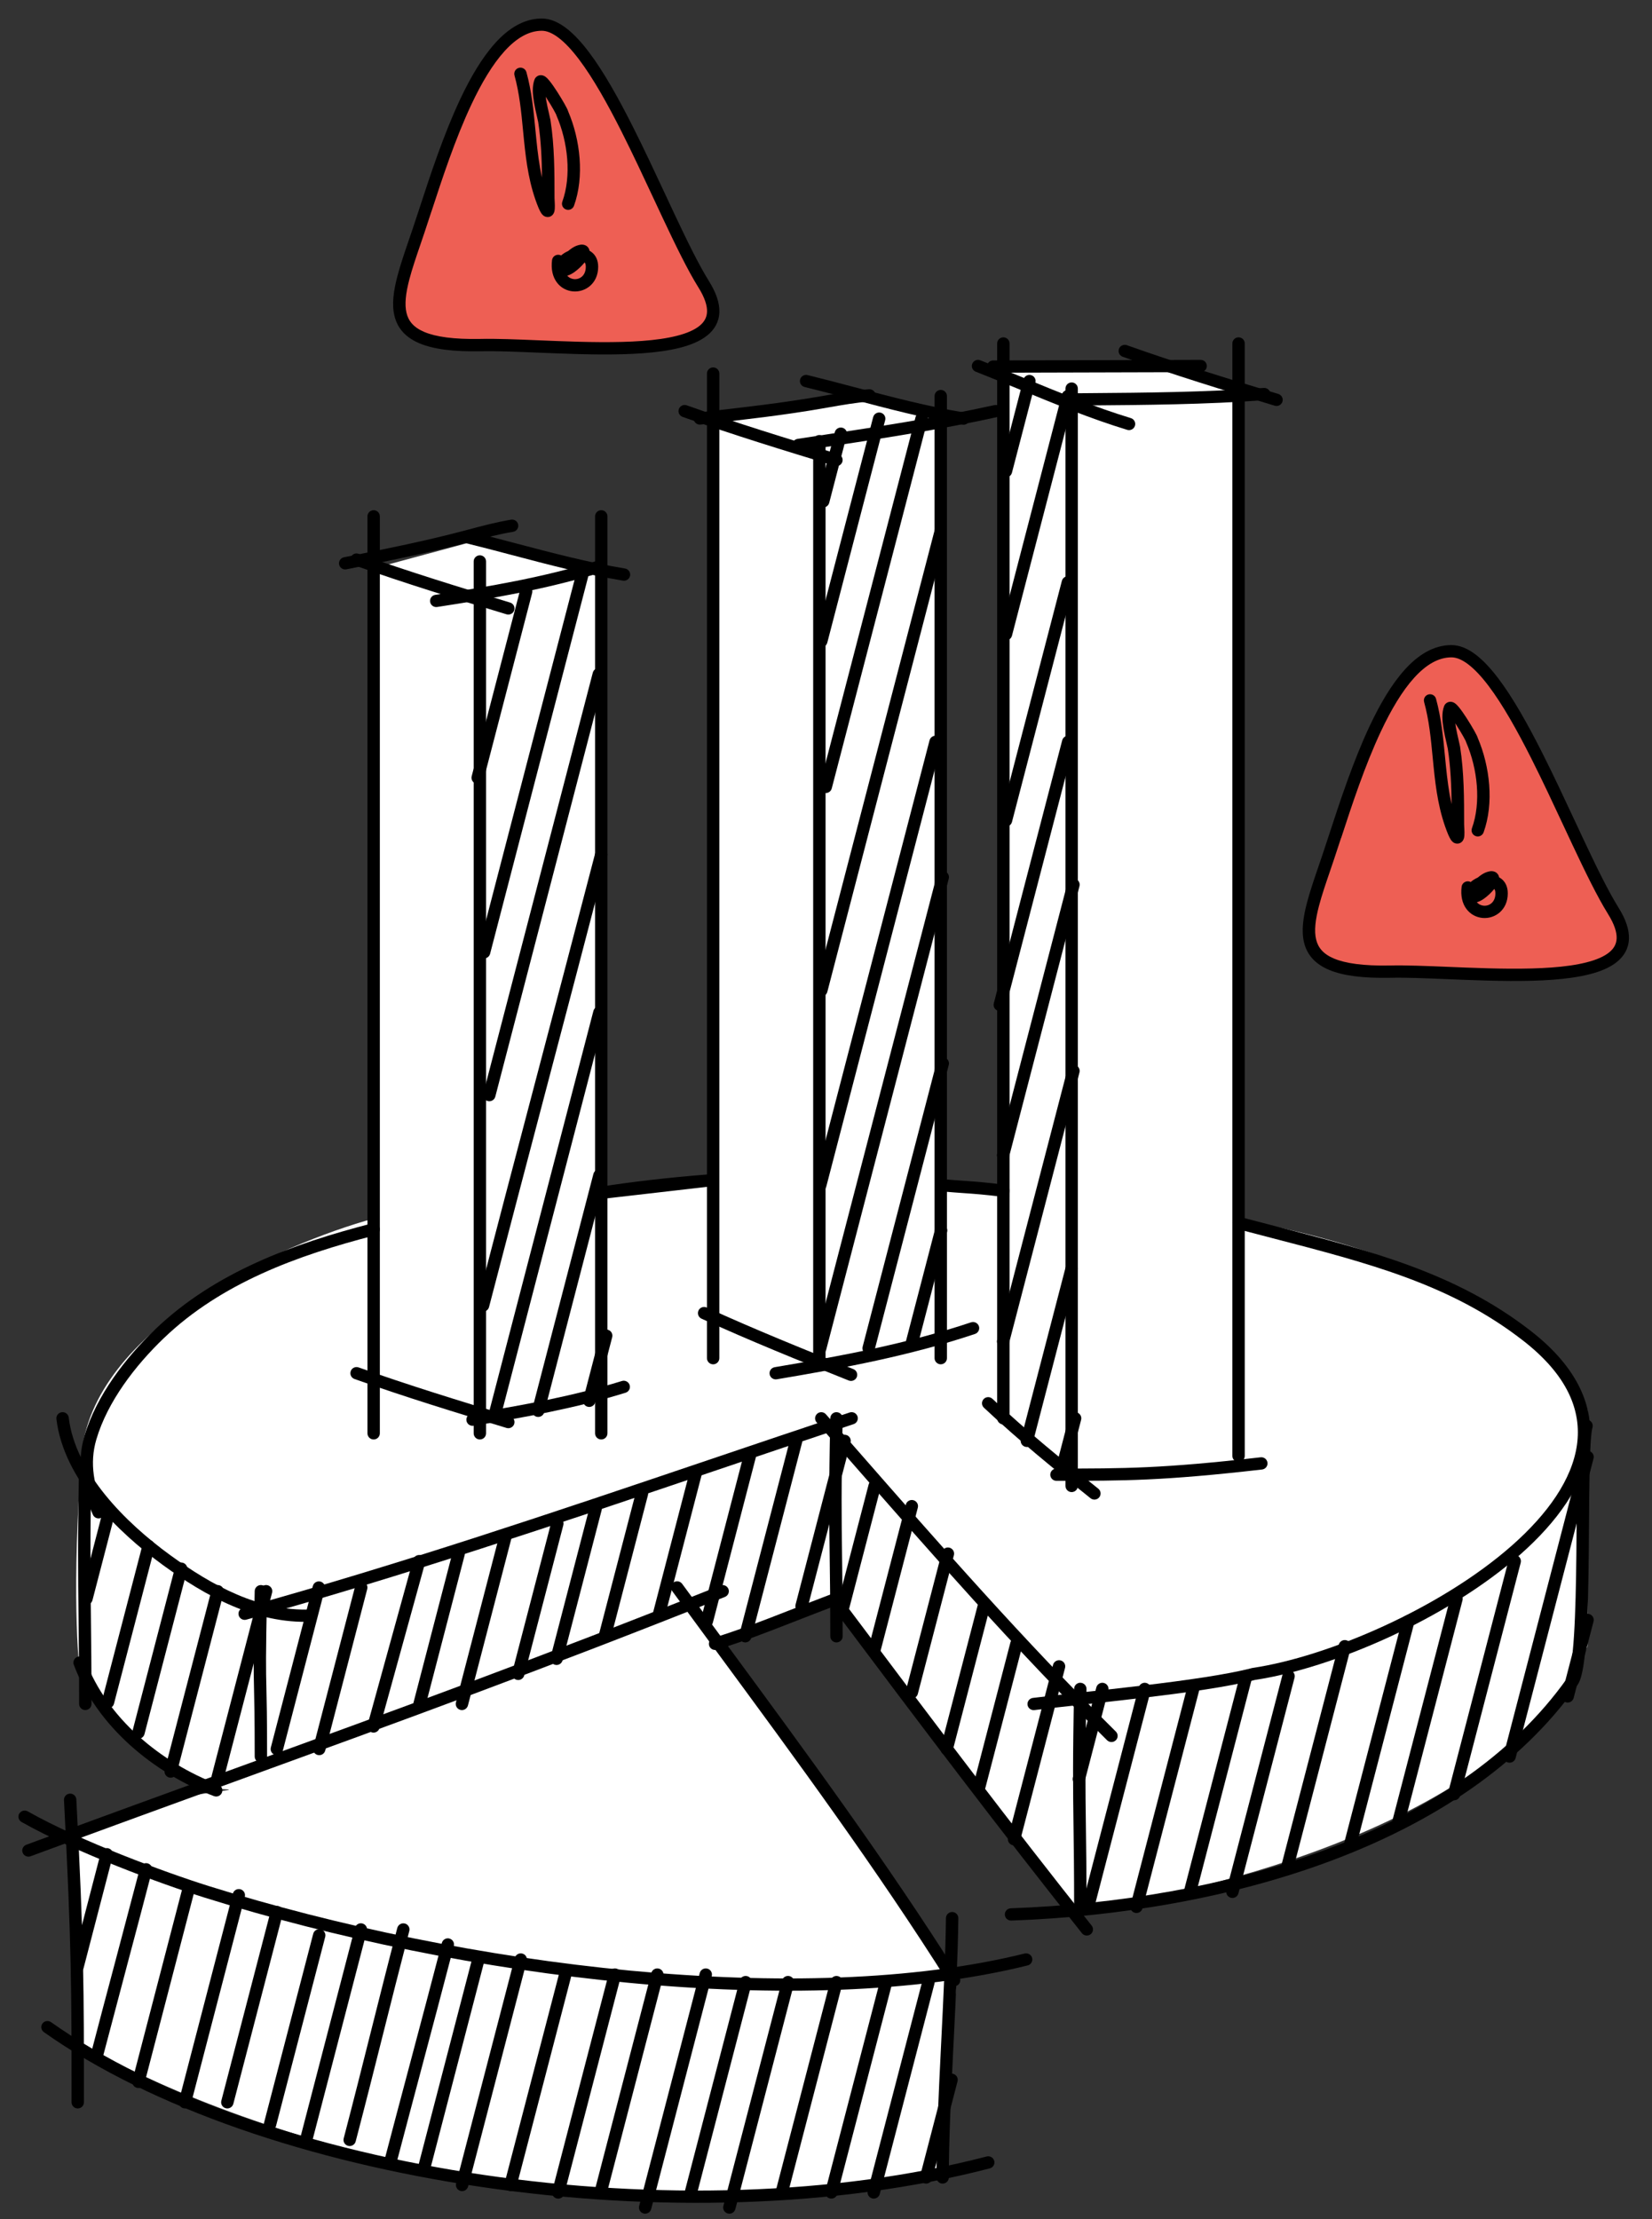 <svg fill="none" height="90" viewBox="0 0 67 90" width="67" xmlns="http://www.w3.org/2000/svg"><rect x="0" y="0" width="67" height="90" fill="#333333" stroke="none"/><path d="m3.301 82.894-.479-8.062c2.776-2.276 7.812-2.2 6.127-2.276-1.685-.076-4.468-2.877-5.648-4.268-.16-.885-.383-3.965 0-9.2.383-5.236 8.074-8.631 11.871-9.674v-26.367l4.213-1.138 4.978 1.138v25.513l4.787-.569v-31.014l4.978-1.043 4.117 1.043v31.014l2.681.569v-33.765h6.51l2.585 1.138v33.48c10.263 1.821 13.85 5.944 14.361 7.777v9.579c-3.14 6.981-15.286 10.053-20.966 10.717l-9.287-12.614-4.978 1.897 9.669 13.183-.574 7.967c-15.088 3.49-29.583-1.897-34.944-5.027z" fill="#fff"/><g clip-rule="evenodd" fill="#000" fill-rule="evenodd"><path d="m14.224 22.61c.047-.129.191-.197.322-.15 2.033.724 4.073 1.35 6.143 1.978.133.04.207.179.167.311-.041.132-.181.205-.314.165-2.069-.628-4.119-1.257-6.165-1.985-.131-.046-.199-.189-.151-.319z"/><path d="m14.224 55.608c.047-.129.191-.197.322-.15 2.033.724 4.073 1.35 6.143 1.978.133.04.207.179.167.311-.041.132-.181.205-.314.165-2.069-.628-4.119-1.257-6.165-1.985-.131-.046-.199-.189-.151-.319z"/><path d="m18.679 21.719c.034-.134.17-.215.304-.182.638.157 1.272.324 1.905.491 1.484.392 2.962.782 4.46 1.029.137.023.229.151.207.287-.023.136-.152.227-.289.205-1.523-.251-3.038-.651-4.533-1.046-.628-.166-1.252-.33-1.871-.482-.135-.033-.217-.168-.183-.302z"/><path d="m24.472 22.925c.041.131-.033.271-.166.312-2.155.662-4.366 1.039-6.575 1.38-.137.021-.266-.072-.287-.208-.021-.136.073-.263.21-.284 2.207-.34 4.386-.713 6.503-1.363.133-.041.273.033.315.164z"/><path d="m25.536 56.172c.042.131-.032.271-.165.312-2.017.626-4.091.999-6.164 1.339-.137.022-.266-.069-.289-.205-.023-.136.07-.264.207-.286 2.071-.34 4.116-.709 6.096-1.323.133-.041.274.032.315.163z"/><path d="m21.017 21.281c.023.136-.07.264-.207.287-.56.092-1.097.235-1.659.385-.057.015-.115.03-.172.046-1.584.42-3.189.742-4.785 1.062-.048.01-.097.019-.145.029-.136.027-.269-.06-.296-.195s.06-.266.196-.293c.046-.009.093-.019.139-.028 1.601-.321 3.192-.64 4.761-1.057.058-.015.116-.031.174-.046.558-.149 1.119-.298 1.704-.395.137-.023.267.069.289.205z"/><path d="m15.154 20.692c.139 0 .251.112.251.249v37.19c0 .138-.113.249-.251.249s-.251-.112-.251-.249v-37.19c0-.138.113-.249.251-.249zm9.231 0c.139 0 .251.112.251.249v37.19c0 .138-.113.249-.251.249-.139 0-.251-.112-.251-.249v-37.19c0-.138.113-.249.251-.249zm-4.923 1.829c.139 0 .251.112.251.249v35.361c0 .138-.113.249-.251.249s-.251-.112-.251-.249v-35.361c0-.138.113-.249.251-.249z"/><path d="m27.532 16.589c.047-.129.191-.197.322-.15 2.033.724 4.073 1.349 6.143 1.978.133.04.207.18.167.311-.041.132-.181.205-.314.165-2.07-.628-4.119-1.257-6.165-1.985-.131-.046-.199-.189-.151-.319z"/><path d="m28.328 53.15c.058-.125.207-.179.334-.122 1.962.896 3.939 1.694 5.947 2.498.129.051.191.197.139.324s-.199.189-.327.138c-2.007-.803-3.994-1.606-5.969-2.507-.126-.058-.181-.205-.123-.33z"/><path d="m32.449 15.394c.033-.134.17-.215.304-.182.638.157 1.272.324 1.905.491 1.484.392 2.962.782 4.46 1.029.137.023.229.151.207.286-.023.136-.152.227-.289.205-1.523-.251-3.038-.651-4.533-1.046-.628-.166-1.252-.33-1.871-.482-.135-.033-.217-.168-.183-.302z"/><path d="m40.63 16.619c.03.134-.055.267-.191.297-2.345.516-4.872.898-6.927 1.209-.381.058-.745.113-1.089.166-.137.021-.266-.072-.287-.208-.021-.136.073-.263.21-.284.347-.053.713-.109 1.095-.167 2.056-.311 4.562-.69 6.889-1.202.136-.03.27.055.3.189z"/><path d="m39.701 53.784c.044.13-.026.272-.158.316-2.633.882-5.336 1.385-8.039 1.839-.137.023-.267-.068-.29-.204-.023-.136.069-.264.206-.287 2.701-.454 5.369-.951 7.962-1.819.132-.044.274.026.319.156z"/><path d="m35.512 16.015c.011.137-.092.257-.231.268-.566.044-1.113.141-1.686.241-.058.01-.117.021-.176.031-1.614.283-3.242.466-4.86.648-.049.005-.098.011-.147.017-.138.015-.262-.083-.278-.219s.083-.26.221-.276c.047-.005.094-.011.141-.016 1.623-.183 3.236-.364 4.835-.644.059-.01.118-.021.178-.031.569-.1 1.14-.201 1.732-.247.138-.011.259.092.27.229z"/><path d="m28.923 14.9c.139 0 .251.112.251.249v39.934c0 .138-.113.249-.251.249s-.251-.112-.251-.249v-39.934c0-.138.113-.249.251-.249zm9.231.914c.139 0 .251.112.251.249v39.019c0 .138-.113.249-.251.249s-.251-.112-.251-.249v-39.019c0-.138.113-.249.251-.249zm-4.923 1.829c.139 0 .251.112.251.249v37.19c0 .138-.113.249-.251.249s-.251-.112-.251-.249v-37.19c0-.138.113-.249.251-.249z"/><path d="m45.38 14.15c.047-.129.191-.197.322-.15 2.034.724 4.073 1.35 6.143 1.978.133.04.207.179.167.311-.041.132-.181.205-.314.165-2.069-.628-4.119-1.257-6.165-1.985-.131-.046-.198-.189-.151-.319z"/><path d="m39.895 56.74c.096-.1.255-.104.355-.009 1.42 1.333 2.844 2.486 4.293 3.645.108.086.125.243.038.35s-.245.124-.353.037c-1.449-1.159-2.887-2.323-4.323-3.671-.101-.095-.105-.252-.009-.352z"/><path d="m39.433 14.752c.051-.128.197-.191.326-.14.611.239 1.217.489 1.822.738 1.419.584 2.831 1.165 4.283 1.607.133.041.207.18.166.311-.041.132-.181.205-.314.165-1.476-.45-2.924-1.046-4.353-1.633-.6-.247-1.196-.492-1.79-.725-.129-.051-.192-.195-.141-.323z"/><path d="m51.522 15.962c.01.137-.093.257-.232.267-2.396.178-4.951.197-7.03.213-.385.003-.754.006-1.102.009-.139.001-.253-.109-.254-.246-.001-.138.11-.25.249-.252.351-.004.722-.006 1.108-.009 2.08-.016 4.615-.035 6.992-.211.138-.01.259.092.269.23z"/><path d="m51.405 59.322c.016.137-.083.26-.221.276-4.013.459-5.562.459-8.337.459-.139 0-.251-.112-.251-.249s.113-.249.251-.249h.003c2.762 0 4.29 0 8.276-.456.138-.016.263.082.279.219z"/><path d="m48.946 14.843c0.0.138-.112.249-.251.25l-8.416.023c-.139 0-.252-.111-.252-.248s.112-.249.251-.25l8.416-.023c.139-0.0.252.111.252.248z"/><path d="m40.693 13.681c.139 0 .251.111.251.249v43.592c0 .138-.113.249-.251.249s-.251-.112-.251-.249v-43.592c0-.138.113-.249.251-.249zm9.539 0c.139 0 .251.111.251.249v45.116c0 .138-.113.249-.251.249s-.251-.112-.251-.249v-45.116c0-.138.113-.249.251-.249zm-6.769 1.829c.139 0 .251.112.251.249v44.506c0 .138-.113.249-.251.249s-.251-.112-.251-.249v-44.506c0-.138.113-.249.251-.249z"/><path d="m34.778 57.442c.044.13-.027.272-.158.315-1.904.633-3.804 1.276-5.705 1.919-6.26 2.117-12.52 4.235-18.924 6.011-.134.037-.272-.04-.31-.173-.037-.132.041-.27.174-.307 6.389-1.772 12.631-3.883 18.888-6 1.902-.643 3.806-1.287 5.716-1.922.132-.044.274.026.318.157z"/><path d="m33.143 57.334c.105-.09.264-.079.354.025.4.456.797.91 1.193 1.363 3.456 3.95 6.815 7.79 10.565 11.504.098.097.098.255 0 .352-.098.097-.257.097-.355 0-3.763-3.728-7.134-7.581-10.588-11.529-.397-.453-.794-.907-1.193-1.363-.091-.104-.08-.261.025-.351z"/><path d="m33.773 64.79c.112-.082.269-.059.352.051 4 5.334 6.768 8.99 10.15 13.255.086.108.067.265-.042.35-.109.085-.267.066-.353-.042-3.387-4.271-6.158-7.931-10.158-13.266-.083-.11-.06-.266.052-.348z"/><path d="m49.988 49.532c.036-.133.173-.212.308-.176.471.125.935.245 1.39.363 3.985 1.033 7.379 1.913 10.393 4.255 1.915 1.488 2.599 3.093 2.375 4.69-.22 1.572-1.313 3.07-2.797 4.381-2.966 2.62-7.636 4.619-10.76 5.087-1.051.274-2.764.513-4.464.716-.857.102-1.707.195-2.476.279-.777.085-1.471.16-2.003.228-.138.017-.264-.079-.281-.215s.08-.261.218-.278c.53-.067 1.233-.144 2.018-.229.772-.084 1.623-.177 2.465-.278 1.712-.204 3.398-.441 4.409-.706.009-.002.018-.004.027-.005 3.03-.45 7.619-2.411 10.514-4.968 1.449-1.28 2.437-2.678 2.633-4.078.193-1.375-.372-2.82-2.188-4.23-2.927-2.274-6.216-3.128-10.217-4.166-.452-.117-.914-.237-1.385-.362-.134-.035-.214-.172-.178-.305z"/><path d="m64.416 57.587c.133.039.209.178.17.309-.029.096-.056.311-.076.646-.02.325-.033.738-.042 1.212-.012.597-.017 1.284-.022 2.005-.003.424-.007.861-.011 1.298-.013 1.176-.036 2.353-.096 3.295-.03.47-.07.887-.123 1.217-.027.165-.057.313-.093.438-.035.12-.08.237-.143.327-2.323 3.29-5.911 5.601-9.985 7.128-4.075 1.527-8.653 2.275-12.982 2.429-.139.005-.255-.103-.26-.24-.005-.137.103-.253.242-.258 4.287-.152 8.809-.893 12.822-2.397 4.014-1.504 7.504-3.765 9.751-6.947.016-.022.042-.076.072-.179.029-.098.055-.225.08-.379.049-.308.088-.706.117-1.17.059-.927.082-2.093.095-3.269.005-.433.008-.867.011-1.291.006-.724.011-1.416.022-2.015.009-.476.022-.897.043-1.232.02-.326.048-.598.096-.757.039-.132.179-.207.312-.168z"/><path d="m29.542 64.44c.052.128-.011.273-.139.324-7.312 2.919-13.234 5.073-19.734 7.436-2.667.97-5.43 1.975-8.428 3.083-.13.048-.275-.017-.323-.146-.049-.129.018-.272.148-.32 3.002-1.11 5.769-2.116 8.437-3.086 6.497-2.363 12.408-4.512 19.712-7.428.129-.051.275.01.327.138z"/><path d="m27.315 64.179c.112-.081.27-.056.351.055.592.809 1.187 1.617 1.782 2.425 3.258 4.427 6.523 8.862 9.46 13.517.073.117.038.27-.08.343-.118.073-.273.037-.346-.079-2.926-4.639-6.179-9.058-9.437-13.485-.595-.809-1.191-1.618-1.784-2.429-.082-.111-.057-.267.056-.348z"/><path d="m.781 73.555c.069-.119.222-.161.343-.093 2.131 1.206 5.601 2.483 7.336 3.027 10.442 3.273 24.107 4.965 33.095 2.739.135-.033.271.048.305.181.034.134-.048.269-.183.302-9.117 2.258-22.887.538-33.369-2.748-1.747-.548-5.257-1.837-7.434-3.07-.121-.068-.162-.22-.094-.34z"/><path d="m2.832 72.743c.139-.007.257.098.264.236.308 5.874.308 7.707.308 12.283 0 .138-.113.249-.251.249-.139 0-.251-.111-.251-.249v-.002c0-4.568 0-6.393-.307-12.255-.007-.137.099-.255.238-.262z"/><path d="m38.619 77.544c.139.002.25.114.248.252-.019 1.551-.106 3.313-.193 5.058-.005.097-.01.194-.015.29-.091 1.842-.177 3.649-.177 5.166 0 .138-.113.249-.251.249s-.251-.112-.251-.249c0-1.531.087-3.351.178-5.19.005-.096.009-.191.014-.287.087-1.748.174-3.502.193-5.043.002-.138.116-.248.254-.246z"/><path d="m1.719 82.069c.081-.112.238-.138.351-.058 4.264 3.017 10.658 5.186 17.546 6.195 6.885 1.009 14.235.855 20.4-.747.134-.035.272.045.307.178.035.133-.045.269-.179.304-6.244 1.623-13.664 1.774-20.601.757-6.934-1.016-13.413-3.203-17.764-6.283-.113-.08-.139-.235-.058-.347z"/><path d="m34.159 64.749c.05.128-.015.272-.144.322-.731.278-1.32.508-1.832.708-1.165.455-1.938.756-3.105 1.126-.132.042-.274-.03-.316-.161-.042-.131.031-.271.163-.313 1.151-.364 1.903-.658 3.059-1.109.514-.201 1.107-.432 1.851-.715.13-.049.275.015.325.143z"/><path d="m3.142 67.195c.13-.048.275.018.323.147.878 2.343 3.053 4.145 5.393 5.037.13.049.194.193.144.322-.05.128-.195.192-.325.143-2.438-.929-4.744-2.818-5.684-5.328-.048-.129.018-.272.148-.32z"/><path d="m3.465 59.102c.139.003.249.117.246.254-.062 2.937-.044 4.486-.024 6.277.011.991.024 2.057.024 3.472 0.0.138-.113.249-.251.249-.139 0-.251-.111-.251-.249-0-1.405-.012-2.467-.023-3.458-.021-1.797-.038-3.358.024-6.302.003-.138.118-.247.257-.244z"/><path d="m33.93 57.273c.139.003.249.117.246.254-.061 2.882-.045 4.062-.025 5.542.012.863.025 1.829.025 3.293 0 .138-.113.249-.251.249s-.251-.111-.251-.249c0-1.452-.013-2.414-.025-3.278-.02-1.486-.036-2.679.025-5.568.003-.138.118-.247.257-.244z"/><path d="m43.819 68.247c.139.003.249.117.246.254-.061 2.882-.045 4.062-.025 5.542.012.863.025 1.829.025 3.293 0 .138-.113.249-.251.249-.139 0-.251-.112-.251-.249 0-1.452-.013-2.414-.025-3.278-.02-1.487-.036-2.679.025-5.568.003-.138.118-.247.257-.244z"/><path d="m10.586 64.284c.139.003.249.117.246.254-.057 2.715-.046 3.162-.028 3.914.012.514.028 1.17.028 2.787 0 .138-.113.249-.251.249s-.251-.112-.251-.249c-0-1.591-.016-2.248-.028-2.765-.018-.765-.029-1.226.028-3.946.003-.138.118-.247.257-.244z"/><path d="m2.509 57.274c.138-.016.263.082.279.218.131 1.106.699 2.168 1.473 3.126.772.956 1.737 1.794 2.636 2.448 1.705 1.243 3.63 2.294 5.708 2.208.139-.006.256.101.262.238.006.137-.102.253-.241.259-2.259.093-4.303-1.048-6.027-2.305-.922-.672-1.923-1.538-2.731-2.538-.807-.999-1.433-2.146-1.58-3.378-.016-.137.082-.26.22-.276z"/><path d="m15.397 49.794c.035.133-.046.269-.18.304-3.164.813-6.248 1.945-8.573 4.173-1.166 1.117-2.287 2.58-2.737 4.108-.287.976-.097 1.904.322 2.853.056.126-.002.273-.13.328-.127.055-.275-.002-.331-.128-.445-1.007-.677-2.062-.344-3.192.484-1.645 1.674-3.18 2.87-4.326 2.421-2.321 5.611-3.478 8.796-4.298.134-.035.272.045.306.178z"/></g><path d="m24.386 48.377c1.182-.188 2.738-.372 4.308-.495z" fill="#22222a"/><path clip-rule="evenodd" d="m28.942 47.858c.013.135-.085.256-.221.271l-4.308.495c-.136.016-.259-.079-.278-.213s.074-.258.209-.28c1.189-.189 2.752-.374 4.328-.497.137-.011.257.089.27.224z" fill="#000" fill-rule="evenodd"/><path clip-rule="evenodd" d="m37.981 48.05c.012-.137.135-.238.273-.226.352.031.617.05.863.067.455.032.846.06 1.607.154.138.017.235.141.218.278-.017.136-.143.233-.281.216-.75-.093-1.121-.119-1.567-.15-.247-.018-.517-.036-.886-.069-.138-.012-.24-.133-.228-.27z" fill="#000" fill-rule="evenodd"/><path clip-rule="evenodd" d="m23.739 22.834c.134.034.215.17.181.303l-4.044 15.547c-.035.133-.172.213-.306.179-.134-.034-.215-.17-.181-.303l4.044-15.547c.035-.133.172-.213.306-.179zm.609 4.268c.134.034.215.17.181.303l-4.441 17.071c-.035.133-.172.213-.306.179-.135-.034-.215-.17-.181-.303l4.441-17.071c.035-.133.172-.213.306-.179zm.099 7.316c.134.034.215.17.181.303-.87 3.346-1.669 6.38-2.45 9.347l-.049.185c-.764 2.902-1.512 5.745-2.296 8.758-.035.133-.172.213-.306.179-.135-.034-.215-.17-.181-.303.784-3.013 1.532-5.857 2.296-8.759l.049-.186c.781-2.967 1.579-6 2.45-9.345.035-.133.172-.213.306-.179zm-7.381 28.656c.134.036.213.173.176.306l-1.851 6.706c-.037.133-.175.211-.309.174-.134-.036-.213-.173-.176-.306l1.851-6.706c.037-.133.175-.211.309-.174zm-2.353 1.068c.135.034.215.17.181.303l-1.704 6.552c-.035.133-.172.213-.306.179-.135-.034-.215-.17-.181-.303l1.704-6.551c.035-.133.172-.213.306-.179zm-1.719 0c.134.034.215.17.181.303l-1.704 6.552c-.035.133-.172.213-.306.179s-.215-.17-.181-.303l1.704-6.551c.035-.133.172-.213.306-.179zm-3.246 12.479c.134.034.215.17.181.303l-2.185 8.399c-.035.133-.172.213-.306.179-.134-.034-.215-.17-.181-.303l2.185-8.399c.035-.133.172-.213.306-.179zm1.542.682c.134.034.215.17.181.303l-2.008 7.718c-.035.133-.172.213-.306.179-.134-.034-.215-.17-.181-.303l2.008-7.718c.035-.133.172-.213.306-.179zm1.719.944c.134.034.215.17.181.303l-2 7.688c-.035.133-.172.213-.306.179-.134-.034-.215-.17-.181-.303l2-7.688c.035-.133.172-.213.306-.179z" fill="#000" fill-rule="evenodd"/><path d="m5.922 75.812c-.368 1.415-.7 2.661-1.029 3.898l-.983 3.723c.346-1.331.663-2.523.983-3.723z" fill="#22222a"/><path clip-rule="evenodd" d="m21.401 23.748c.135.034.215.17.181.303l-1.965 7.554c-.035.133-.172.213-.306.179s-.215-.17-.181-.303l1.965-7.554c.035-.133.172-.213.306-.179zm-13.993 39.629c.134.034.215.17.181.303l-1.73 6.652c-.035.133-.172.213-.306.179-.134-.034-.215-.17-.181-.303l1.73-6.652c.035-.133.172-.213.306-.179zm3.446.914c.134.034.215.17.181.303l-1.965 7.554c-.035.133-.172.213-.306.179-.134-.034-.215-.17-.181-.303l1.965-7.554c.035-.133.172-.213.306-.179zm-1.965 0c.134.034.215.17.181.303l-1.903 7.316c-.035.133-.172.213-.306.179-.134-.034-.215-.17-.181-.303l1.903-7.316c.035-.133.172-.213.306-.179zm-4.495 10.669c.134.034.215.17.181.303l-1.189 4.572c-.035.133-.172.213-.306.179-.134-.034-.215-.17-.181-.303l1.189-4.573c.035-.133.172-.213.306-.179zm1.591.61c.134.035.215.17.18.303-.366 1.405-.695 2.643-1.022 3.871l-.007.028-0.0.001-.983 3.721-0.0.001c-.035.133-.172.212-.306.178-.134-.035-.215-.17-.18-.303.346-1.332.664-2.524.983-3.724 0 0 0-0.0 0-0l1.029-3.897 0-.001c.035-.133.172-.212.306-.178zm1.697.914c.134.034.215.17.181.303l-2.005 7.708c-.035.133-.172.213-.306.179-.134-.034-.215-.17-.181-.303l2.005-7.708c.035-.133.172-.213.306-.179z" fill="#000" fill-rule="evenodd"/><path clip-rule="evenodd" d="m4.441 61.243c.134.034.215.17.181.303l-.872 3.353c-.035.133-.172.213-.306.179-.134-.034-.215-.17-.181-.303l.872-3.353c.035-.133.172-.213.306-.179zm1.648 1.219c.134.034.215.17.181.303l-1.648 6.335c-.035.133-.172.213-.306.179-.134-.034-.215-.17-.181-.303l1.648-6.335c.035-.133.172-.213.306-.179z" fill="#000" fill-rule="evenodd"/><path clip-rule="evenodd" d="m34.163 17.347c.134.034.215.17.181.303l-.714 2.744c-.035.133-.172.213-.306.179-.134-.034-.215-.17-.181-.303l.714-2.744c.035-.133.172-.213.306-.179zm-9.79 23.473c.134.034.215.17.181.303l-4.203 16.156c-.035.133-.172.213-.306.179s-.215-.17-.181-.303l4.203-16.156c.035-.133.172-.213.306-.179zm0 6.61c.134.034.215.17.181.303l-2.483 9.547c-.035.133-.172.213-.306.179s-.215-.17-.181-.303l2.483-9.547c.035-.133.172-.213.306-.179zm.275 6.498c.134.034.215.17.181.303l-.688 2.643c-.035.133-.172.213-.306.179-.135-.034-.215-.17-.181-.303l.688-2.643c.035-.133.172-.213.306-.179zm-1.982 7.621c.134.034.215.17.181.303l-1.586 6.097c-.035.133-.172.213-.306.179s-.215-.17-.181-.303l1.586-6.097c.035-.133.172-.213.306-.179zm-2.083.452c.134.034.215.17.181.303l-1.786 6.864c-.035.133-.172.213-.306.179-.134-.034-.215-.17-.181-.303l1.785-6.864c.035-.133.172-.213.306-.179zm-1.919.767c.134.034.215.17.181.303l-1.586 6.097c-.035.133-.172.213-.306.179-.134-.034-.215-.17-.181-.303l1.586-6.097c.035-.133.172-.213.306-.179zm-2.245 15.242c.134.034.215.17.181.303-.412 1.584-.741 2.895-1.068 4.196l-.022.086c-.334 1.329-.667 2.654-1.085 4.254-.035.133-.172.213-.306.179-.134-.035-.215-.17-.18-.303.417-1.597.75-2.92 1.083-4.249l.022-.087c.327-1.3.656-2.613 1.069-4.199.035-.133.172-.213.306-.179zm1.806.61c.134.034.215.17.181.303-.42 1.615-.866 3.292-1.304 4.941-.354 1.333-.704 2.649-1.032 3.899-.035.133-.172.213-.306.178-.134-.035-.215-.17-.18-.303.329-1.256.679-2.572 1.033-3.904.438-1.647.882-3.319 1.303-4.936.035-.133.172-.213.306-.179zm-3.526-.61c.134.034.215.17.181.303l-2.22 8.535c-.035.133-.172.213-.306.179-.134-.034-.215-.17-.181-.303l2.22-8.536c.035-.133.172-.213.306-.179z" fill="#000" fill-rule="evenodd"/><path clip-rule="evenodd" d="m37.438 16.737c.134.034.215.17.181.303l-3.886 14.937c-.035.133-.172.213-.306.179-.134-.034-.215-.17-.181-.303l3.885-14.937c.035-.133.172-.213.306-.179zm-1.719 0c.135.034.215.17.181.303l-2.348 9.025c-.035.133-.172.213-.306.179-.135-.034-.215-.17-.181-.303l2.348-9.025c.035-.133.172-.213.306-.179zm2.495 4.573c.134.034.215.17.181.303l-4.842 18.616c-.035.133-.172.213-.306.179-.135-.034-.215-.17-.181-.303l4.843-18.616c.035-.133.172-.213.306-.179zm-9.912 38.105c.134.034.215.17.181.303l-1.507 5.792c-.035.133-.172.213-.306.179s-.215-.17-.181-.303l1.507-5.792c.035-.133.172-.213.306-.179zm-2.203.914c.134.034.215.17.181.303l-1.507 5.792c-.035.133-.172.213-.306.179-.134-.034-.215-.17-.181-.303l1.507-5.792c.035-.133.172-.213.306-.179zm-1.878.61c.134.034.215.17.181.303l-1.586 6.097c-.035.133-.172.213-.306.179s-.215-.17-.181-.303l1.586-6.097c.035-.133.172-.213.306-.179zm-3.038 18.29c.135.034.215.17.181.303l-2.379 9.145c-.035.133-.172.213-.306.179s-.215-.17-.181-.303l2.379-9.145c.035-.133.172-.213.306-.179zm1.806.61c.135.034.215.17.181.303-.4 1.539-.821 3.154-1.235 4.744-.338 1.298-.672 2.58-.987 3.791-.035.133-.172.213-.306.179s-.215-.17-.181-.303c.315-1.212.649-2.494.987-3.792.414-1.59.834-3.204 1.235-4.744.035-.133.172-.213.306-.179zm-3.526-.61c.134.034.215.17.181.303l-2.22 8.536c-.035.133-.172.213-.306.179-.134-.034-.215-.17-.181-.303l2.22-8.535c.035-.133.172-.213.306-.179z" fill="#000" fill-rule="evenodd"/><path clip-rule="evenodd" d="m41.812 15.213c.135.034.215.17.181.303l-.952 3.658c-.035.133-.172.213-.306.179-.134-.034-.215-.17-.181-.303l.952-3.658c.035-.133.172-.213.306-.179zm1.561.61c.134.034.215.17.181.303l-2.512 9.658c-.035.133-.172.213-.306.179-.134-.034-.215-.17-.181-.303l2.512-9.658c.035-.133.172-.213.306-.179zm0 7.554c.134.034.215.17.181.303l-2.512 9.658c-.035.133-.172.213-.306.179-.134-.034-.215-.17-.181-.303l2.512-9.658c.035-.133.172-.213.306-.179zm-5.367 6.468c.134.034.215.17.181.303l-4.678 17.985c-.035.133-.172.213-.306.179s-.215-.17-.181-.303l4.678-17.985c.035-.133.172-.213.306-.179zm.292 5.487c.135.034.215.17.181.303l-4.971 19.108c-.035.133-.172.213-.306.179s-.215-.17-.181-.303l4.971-19.108c.035-.133.172-.213.306-.179zm0 7.554c.135.034.215.17.181.303l-3.006 11.554c-.035.133-.172.213-.306.179s-.215-.17-.181-.303l3.006-11.554c.035-.133.172-.213.306-.179zm-3.982 15.309c.134.034.215.17.181.303l-1.745 6.706c-.035.133-.172.213-.306.179-.134-.034-.215-.17-.181-.303l1.744-6.706c.035-.133.172-.213.306-.179zm-1.965 0c.134.034.215.17.181.303l-2.062 7.926c-.035.133-.172.213-.306.179-.135-.034-.215-.17-.181-.303l2.062-7.926c.035-.133.172-.213.306-.179zm-1.878.61c.135.034.215.17.181.303l-1.744 6.706c-.035.133-.172.213-.306.179s-.215-.17-.181-.303l1.744-6.706c.035-.133.172-.213.306-.179zm-1.787 21.034c.134.034.215.17.181.303l-2.458 9.45c-.035.133-.172.213-.306.179s-.215-.17-.181-.303l2.458-9.45c.035-.133.172-.213.306-.179zm-1.965 0c.134.034.215.17.181.303l-2.3 8.84c-.035.133-.172.213-.306.179s-.215-.17-.181-.303l2.3-8.84c.035-.133.172-.213.306-.179zm-1.719 0c.134.034.215.17.181.303l-2.3 8.84c-.035.133-.172.213-.306.179-.134-.034-.215-.17-.181-.303l2.3-8.84c.035-.133.172-.213.306-.179z" fill="#000" fill-rule="evenodd"/><path clip-rule="evenodd" d="m43.386 29.845c.134.034.215.17.181.303l-2.775 10.669c-.035.133-.172.213-.306.179-.134-.034-.215-.17-.181-.303l2.775-10.669c.035-.133.172-.213.306-.179zm.213 5.792c.134.034.215.17.181.303l-2.855 10.974c-.035.133-.172.213-.306.179s-.215-.17-.181-.303l2.855-10.974c.035-.133.172-.213.306-.179zm0 7.554c.134.034.215.17.181.303l-2.855 10.974c-.035.133-.172.213-.306.179s-.215-.17-.181-.303l2.855-10.974c.035-.133.172-.213.306-.179zm-5.367 6.469c.134.034.215.17.181.303l-1.189 4.573c-.035.133-.172.213-.306.179-.134-.034-.215-.17-.181-.303l1.19-4.573c.035-.133.172-.213.306-.179zm-2.696 10.364c.134.034.215.17.181.303l-1.348 5.182c-.035.133-.172.213-.306.179s-.215-.17-.181-.303l1.348-5.182c.035-.133.172-.213.306-.179zm1.507.818c.135.034.215.17.181.303l-1.507 5.792c-.035.133-.172.213-.306.179s-.215-.17-.181-.303l1.507-5.792c.035-.133.172-.213.306-.179zm1.464 1.926c.134.034.215.17.181.303l-1.464 5.628c-.035.133-.172.213-.306.179s-.215-.17-.181-.303l1.464-5.628c.035-.133.172-.213.306-.179zm-4.52 17.376c.134.034.215.17.181.303l-2.22 8.536c-.035.133-.172.213-.306.179-.134-.034-.215-.17-.181-.303l2.22-8.535c.035-.133.172-.213.306-.179zm-1.965 0c.134.034.215.17.181.303l-2.379 9.145c-.035.133-.172.213-.306.179s-.215-.17-.181-.303l2.379-9.145c.035-.133.172-.213.306-.179zm-1.719 0c.135.034.215.17.181.303l-2.22 8.536c-.035.133-.172.213-.306.179-.134-.034-.215-.17-.181-.303l2.22-8.535c.035-.133.172-.213.306-.179z" fill="#000" fill-rule="evenodd"/><path clip-rule="evenodd" d="m43.525 51.212c.134.034.215.17.181.303l-1.816 6.983c-.035.133-.172.213-.306.179-.134-.034-.215-.17-.181-.303l1.816-6.983c.035-.133.172-.213.306-.179zm.141 6.068c.134.034.215.17.181.303l-.555 2.134c-.035.133-.172.213-.306.179s-.215-.17-.181-.303l.555-2.134c.035-.133.172-.213.306-.179zm-3.702 7.621c.135.034.215.17.181.303l-1.507 5.792c-.035.133-.172.213-.306.179s-.215-.17-.181-.303l1.507-5.792c.035-.133.172-.213.306-.179zm1.323 1.524c.134.034.215.17.181.303l-1.507 5.792c-.035.133-.172.213-.306.179-.135-.034-.215-.17-.181-.303l1.507-5.792c.035-.133.172-.213.306-.179zm1.727.915c.135.034.215.17.181.303l-1.824 7.011c-.035.133-.172.213-.306.179-.134-.034-.215-.17-.181-.303l1.824-7.011c.035-.133.172-.213.306-.179zm-5.295 12.803c.134.034.215.17.181.303l-2.22 8.535c-.035.133-.172.213-.306.179-.135-.034-.215-.17-.181-.303l2.22-8.536c.035-.133.172-.213.306-.179zm-1.719 0c.134.034.215.17.181.303l-2.22 8.535c-.035.133-.172.213-.306.179s-.215-.17-.181-.303l2.22-8.535c.035-.133.172-.213.306-.179zm2.654 3.963c.135.034.215.17.181.303l-1.031 3.963c-.035.133-.172.213-.306.179-.134-.034-.215-.17-.181-.303l1.031-3.963c.035-.133.172-.213.306-.179z" fill="#000" fill-rule="evenodd"/><path clip-rule="evenodd" d="m48.454 68.255c.134.034.215.17.181.303l-2.3 8.84c-.035.133-.172.213-.306.179s-.215-.17-.181-.303l2.3-8.84c.035-.133.172-.213.306-.179zm-1.965 0c.134.034.215.17.181.303l-2.3 8.84c-.035.133-.172.213-.306.179s-.215-.17-.181-.303l2.3-8.84c.035-.133.172-.213.306-.179zm-1.719 0c.134.034.215.17.181.303l-.952 3.658c-.035.133-.172.213-.306.179s-.215-.17-.181-.303l.952-3.658c.035-.133.172-.213.306-.179z" fill="#000" fill-rule="evenodd"/><path clip-rule="evenodd" d="m54.603 66.522c.134.034.215.17.181.303l-2.354 9.048c-.035.133-.172.213-.306.179s-.215-.17-.181-.303l2.354-9.048c.035-.133.172-.213.306-.179zm-2.281 1.214c.134.034.215.17.181.303l-2.276 8.749c-.035.133-.172.213-.306.179s-.215-.17-.181-.303l2.276-8.749c.035-.133.172-.213.306-.179zm-1.719 0c.134.034.215.17.181.303l-2.276 8.749c-.035.133-.172.213-.306.179-.134-.034-.215-.17-.181-.303l2.276-8.749c.035-.133.172-.213.306-.179z" fill="#000" fill-rule="evenodd"/><path clip-rule="evenodd" d="m61.495 63.073c.134.034.215.17.181.303l-2.458 9.45c-.035.133-.172.213-.306.179-.135-.034-.215-.17-.181-.303l2.458-9.45c.035-.133.172-.213.306-.179zm-2.361 1.524c.134.034.215.17.181.303l-2.379 9.145c-.035.133-.172.213-.306.179s-.215-.17-.181-.303l2.379-9.145c.035-.133.172-.213.306-.179zm-1.957.914c.135.034.215.17.181.303l-2.379 9.145c-.035.133-.172.213-.306.179s-.215-.17-.181-.303l2.379-9.145c.035-.133.172-.213.306-.179z" fill="#000" fill-rule="evenodd"/><path clip-rule="evenodd" d="m64.448 58.847c.134.034.215.17.181.303l-3.161 12.152c-.035.133-.172.213-.306.179-.135-.034-.215-.17-.181-.303l3.161-12.152c.035-.133.172-.213.306-.179zm0 6.61c.134.034.215.17.181.303l-.807 3.103c-.035.133-.172.213-.306.179s-.215-.17-.181-.303l.807-3.103c.035-.133.172-.213.306-.179z" fill="#000" fill-rule="evenodd"/><path d="m58.865 26.411c-2.499 0-4.06 5.569-4.997 8.354-.937 2.785-1.855 4.721 2.499 4.641 3.225-.08 11.315 1.119 9.057-2.475-1.693-2.716-4.372-10.52-6.559-10.52z" fill="#ee5f54"/><path clip-rule="evenodd" d="m56.974 27.158c.535-.591 1.164-.996 1.89-.996.35 0 .684.156.994.393.311.238.617.573.916.969.599.793 1.2 1.87 1.779 3.018.45.892.891 1.837 1.31 2.734.121.259.24.513.356.761.525 1.116 1.003 2.099 1.418 2.764l-.214.131.213-.132c.295.471.443.895.429 1.276-.015.393-.2.706-.494.941-.285.229-.673.387-1.11.497-.44.112-.949.18-1.493.221-1.087.081-2.343.05-3.52.005-.248-.009-.492-.02-.73-.029-.9-.037-1.718-.071-2.347-.055h-.002c-1.1.02-1.901-.085-2.461-.319-.577-.241-.902-.621-1.021-1.118-.114-.473-.033-1.024.119-1.604.119-.454.289-.953.468-1.476.051-.149.102-.299.154-.452l.237.078-.237-.078c.087-.258.179-.541.278-.842.429-1.313.973-2.976 1.646-4.406.414-.879.885-1.688 1.422-2.28zm-2.585 6.827c-.1.305-.194.594-.283.859-.053.159-.107.314-.158.466-.178.52-.34.995-.454 1.429-.148.564-.2 1.014-.116 1.363.078.325.281.588.728.775.463.193 1.18.3 2.256.28.648-.016 1.488.019 2.391.056.236.01.476.02.718.029 1.177.045 2.407.074 3.463-.004.528-.039 1.005-.105 1.406-.207.404-.102.713-.237.918-.402.198-.159.299-.343.308-.572.009-.242-.085-.566-.353-.994l-0-.001c-.432-.694-.923-1.704-1.446-2.815-.118-.251-.238-.507-.359-.767-.418-.896-.855-1.831-1.301-2.716-.576-1.143-1.161-2.186-1.732-2.942-.285-.378-.561-.674-.821-.873-.262-.201-.49-.289-.686-.289-.523 0-1.027.291-1.516.831-.488.539-.935 1.297-1.34 2.158-.659 1.398-1.19 3.023-1.619 4.336z" fill="#000" fill-rule="evenodd"/><path d="m57.996 28.404c.484 1.757.242 3.594.968 5.351.242.559.161-.16.161-.32 0-1.038 0-2.077-.161-3.115-.081-.399-.323-1.198-.161-1.597.081-.16.887 1.198.887 1.278.484 1.118.645 2.556.242 3.674" fill="#ee5f54"/><path clip-rule="evenodd" d="m57.931 28.164c.134-.036.272.042.309.175.214.777.29 1.569.364 2.339.012.126.024.252.037.377.053.529.117 1.049.231 1.559-.008-.756-.039-1.504-.154-2.25-.012-.058-.029-.134-.049-.22-.04-.172-.089-.385-.122-.581-.026-.157-.046-.32-.048-.475-.001-.152.015-.314.072-.457.003-.006.005-.013.009-.019.02-.04.056-.086.114-.118.059-.032.118-.036.164-.031.079.009.136.049.159.066.056.042.111.103.156.158.096.117.211.284.318.451.108.169.214.345.293.485.039.07.073.133.098.183.012.025.024.049.033.071.004.011.01.025.015.039l0.0.001c.001.002.001.004.002.007.494 1.157.665 2.65.238 3.834-.047.13-.191.197-.321.151-.131-.046-.199-.189-.152-.318.376-1.044.23-2.416-.236-3.492-.005-.013-.01-.025-.013-.038-.003-.007-.008-.018-.016-.034-.019-.039-.049-.094-.086-.16-.074-.132-.175-.3-.279-.461-.015-.024-.03-.047-.045-.07.006.047.013.096.022.145.032.187.072.359.109.517.022.096.044.187.061.274l.002.011h-0c.164 1.057.164 2.111.164 3.144v.009c0 .02.002.051.004.094.001.026.003.056.005.091.004.08.007.182.001.264-.003.036-.009.095-.031.15-.011.026-.036.081-.094.125-.074.056-.167.068-.249.041-.065-.021-.107-.062-.127-.084-.023-.025-.043-.052-.058-.077-.03-.049-.061-.112-.094-.186l-.002-.004h0c-.378-.914-.501-1.844-.592-2.745-.013-.129-.025-.258-.038-.386-.074-.772-.146-1.517-.348-2.249-.036-.133.042-.27.176-.306z" fill="#000" fill-rule="evenodd"/><path d="m59.529 35.991c-.161 1.278 1.371 1.278 1.371.24 0-.799-1.129-.479-1.209-.08-.081.719 1.29-.719.726-.559-.323.08-.726.639-.726.559" fill="#ee5f54"/><path clip-rule="evenodd" d="m59.896 36.59c.074.087.174.133.279.142.221.018.474-.132.474-.501 0-.098-.023-.149-.046-.178-.059.073-.127.145-.193.208-.073.069-.152.136-.231.191-.076.053-.166.105-.259.132-.007.002-.015.004-.023.006zm.904-1.009c.024.013.046.027.069.043.186.132.282.345.282.608 0 .67-.514 1.039-1.018.997-.249-.021-.494-.142-.661-.367-.167-.226-.239-.533-.193-.901.017-.136.143-.233.281-.216.031.004.06.013.087.027.043-.038.088-.071.132-.099.048-.03.099-.057.153-.081.027-.022.054-.045.083-.066.092-.069.208-.142.336-.174.048-.013.107-.025.168-.02.066.005.161.032.227.121.032.043.047.087.053.128z" fill="#000" fill-rule="evenodd"/><path d="m21.974 1c-2.499-0-4.06 5.569-4.997 8.354-.937 2.785-1.855 4.721 2.499 4.641 3.225-.08 11.315 1.119 9.057-2.475-1.693-2.716-4.372-10.52-6.559-10.52z" fill="#ee5f54"/><path clip-rule="evenodd" d="m20.083 1.747c.535-.591 1.164-.996 1.89-.996.35 0.0.684.156.994.393.311.238.617.573.917.969.599.793 1.2 1.87 1.779 3.018.45.892.891 1.836 1.31 2.734.121.259.24.513.356.762.525 1.116 1.004 2.099 1.418 2.764l-.214.131.213-.132c.295.47.443.895.429 1.276-.015.394-.2.706-.494.941-.286.229-.673.387-1.11.498-.44.112-.949.18-1.493.221-1.087.081-2.343.05-3.52.005-.248-.009-.492-.02-.73-.029-.9-.037-1.718-.071-2.347-.056l-.002 0c-1.1.02-1.901-.085-2.461-.32-.577-.241-.902-.621-1.021-1.118-.114-.473-.033-1.024.119-1.604.119-.454.289-.953.468-1.476.051-.149.102-.3.154-.452l.237.078-.237-.078c.087-.258.179-.541.278-.842.429-1.313.973-2.976 1.646-4.406.414-.879.885-1.688 1.422-2.28zm-2.585 6.827c-.1.305-.194.594-.283.859-.053.159-.107.314-.158.466-.178.52-.34.995-.454 1.429-.148.564-.2 1.015-.116 1.363.078.325.281.588.728.775.463.194 1.18.3 2.256.28.648-.016 1.488.019 2.391.056.236.01.476.02.718.029 1.177.045 2.407.074 3.463-.004.528-.039 1.005-.105 1.406-.207.404-.102.712-.237.918-.402.198-.159.299-.343.308-.572.009-.242-.085-.567-.353-.995l-.001-.001c-.432-.694-.923-1.704-1.446-2.815-.118-.251-.238-.507-.359-.767-.418-.896-.855-1.831-1.301-2.716-.576-1.143-1.161-2.186-1.732-2.942-.286-.378-.561-.674-.822-.873-.262-.201-.49-.289-.686-.289-.523-0-1.027.291-1.516.831-.488.539-.935 1.297-1.34 2.158-.659 1.398-1.19 3.023-1.619 4.336z" fill="#000" fill-rule="evenodd"/><path d="m21.105 2.993c.484 1.757.242 3.594.968 5.351.242.559.161-.16.161-.319 0-1.038 0-2.077-.161-3.115-.081-.399-.323-1.198-.161-1.597.081-.16.887 1.198.887 1.278.484 1.118.645 2.556.242 3.674" fill="#ee5f54"/><path clip-rule="evenodd" d="m21.041 2.752c.134-.036.272.042.309.175.214.777.29 1.569.364 2.339.012.126.024.252.037.377.053.529.117 1.049.231 1.559-.008-.757-.039-1.504-.154-2.25-.012-.058-.029-.134-.049-.22-.04-.172-.089-.385-.122-.581-.026-.156-.046-.32-.048-.475-.001-.153.015-.314.072-.457.003-.006.005-.013.009-.019.02-.04.055-.086.114-.118.059-.032.118-.037.164-.031.079.009.136.049.159.066.057.042.111.103.156.158.096.117.211.284.318.451.108.169.214.345.293.485.039.07.073.133.098.183.012.025.024.049.033.071.004.011.01.024.014.039l0.0.001c.001.002.001.004.002.007.495 1.157.665 2.65.238 3.834-.047.13-.191.197-.321.151s-.199-.189-.152-.318c.376-1.044.23-2.415-.236-3.492-.005-.012-.01-.025-.013-.038-.003-.007-.009-.018-.016-.034-.02-.039-.049-.094-.086-.16-.074-.132-.175-.3-.279-.461-.015-.024-.03-.047-.045-.07.006.047.013.096.022.145.032.187.072.359.109.517.022.096.044.187.061.274l.002.011-0.0 0c.164 1.057.164 2.111.164 3.144v.009c0 .02.002.051.004.094.001.026.003.056.005.091.004.08.007.182.001.264-.003.036-.009.095-.031.15-.011.026-.036.081-.094.125-.074.056-.167.068-.249.041-.065-.021-.107-.062-.127-.084-.024-.025-.043-.052-.058-.077-.031-.049-.061-.112-.094-.186l-.002-.004v-0c-.378-.914-.501-1.844-.592-2.745-.013-.129-.025-.258-.038-.386-.074-.772-.146-1.517-.348-2.249-.036-.133.042-.27.176-.306z" fill="#000" fill-rule="evenodd"/><path d="m22.639 10.581c-.161 1.278 1.371 1.278 1.371.24 0-.799-1.129-.479-1.209-.08-.081.719 1.29-.719.726-.559-.323.08-.726.639-.726.559" fill="#ee5f54"/><path clip-rule="evenodd" d="m23.005 11.179c.074.087.174.133.279.142.221.018.474-.132.474-.501 0-.098-.023-.149-.046-.178-.059.073-.127.144-.194.208-.072.069-.152.136-.231.191-.076.053-.166.105-.259.132-.007.002-.015.004-.023.006zm.904-1.009c.024.013.046.027.069.043.186.132.282.345.282.608 0 .67-.514 1.039-1.018.997-.249-.021-.494-.141-.66-.367-.167-.226-.239-.533-.193-.901.017-.137.143-.233.281-.216.031.004.06.013.087.027.043-.038.088-.071.132-.099.048-.03.099-.057.153-.081.027-.023.054-.045.083-.066.092-.069.208-.142.336-.174.048-.013.107-.025.168-.02.066.005.161.032.227.121.032.043.047.087.053.128z" fill="#000" fill-rule="evenodd"/></svg>
